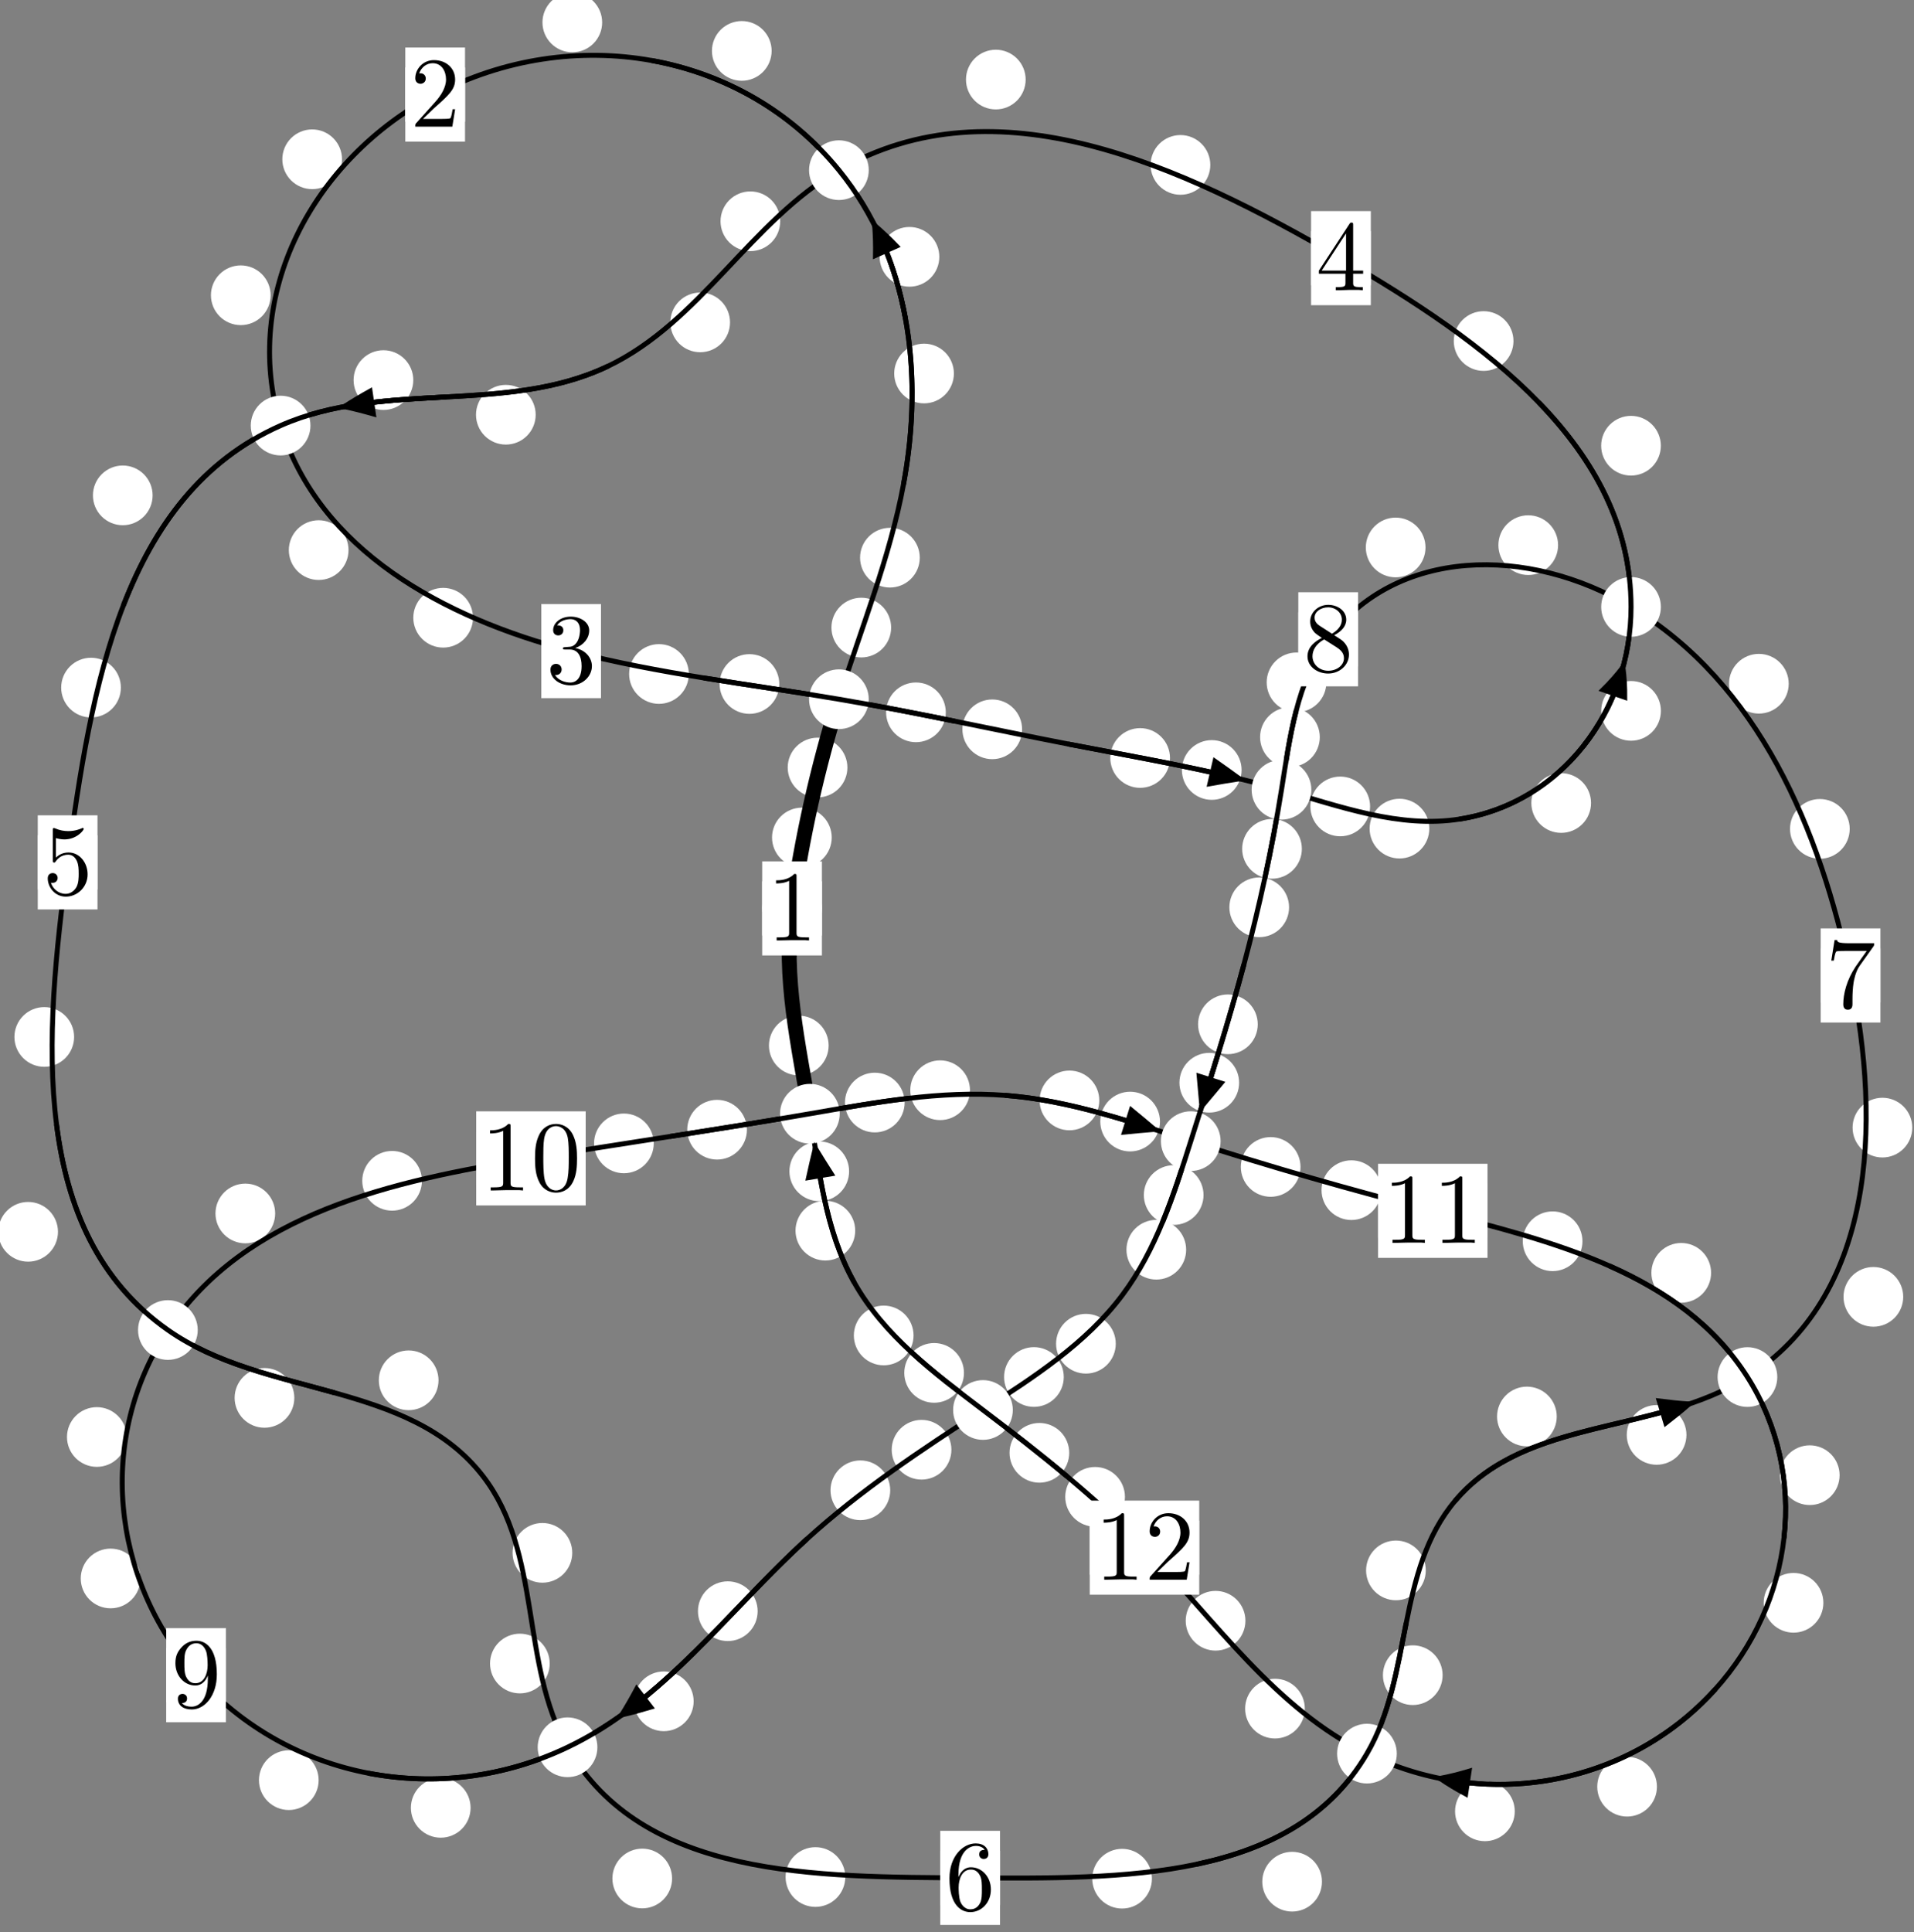 <?xml version="1.0"?>
<!-- Created by MetaPost 1.999 on 2021.07.06:0011 -->
<svg version="1.1" xmlns="http://www.w3.org/2000/svg" xmlns:xlink="http://www.w3.org/1999/xlink" width="191.651" height="193.449" viewBox="0 0 191.651 193.449">
<rect x="0" y="0" width="191.651" height="193.449" fill="#808080" stroke="none"/>
<!-- Original BoundingBox: -84.172806 -122.705429 107.478409 70.743958 -->
  <defs>
    <g transform="scale(0.01,0.01)" id="GLYPHcmr10_48">
      <path style="fill-rule: evenodd;" d="M460 -320C460 -400,455 -480,420 -554C374 -650,292 -666,250 -666C190 -666,117 -640,76 -547C44 -478,39 -400,39 -320C39 -245,43 -155,84 -79C127 2,200 22,249 22C303 22,379 1,423 -94C455 -163,460 -241,460 -320M249 -0C210 -0,151 -25,133 -121C122 -181,122 -273,122 -332C122 -396,122 -462,130 -516C149 -635,224 -644,249 -644C282 -644,348 -626,367 -527C377 -471,377 -395,377 -332C377 -257,377 -189,366 -125C351 -30,294 -0,249 -0"></path>
    </g>
    <g transform="scale(0.01,0.01)" id="GLYPHcmr10_49">
      <path style="fill-rule: evenodd;" d="M294 -640C294 -664,294 -666,271 -666C209 -602,121 -602,89 -602L89 -571C109 -571,168 -571,220 -597L220 -79C220 -43,217 -31,127 -31L95 -31L95 -0L257 -0L130 -3L217 -3L257 -3L297 -3L384 -3L419 -0L419 -31L387 -31C297 -31,294 -42,294 -79"></path>
    </g>
    <g transform="scale(0.01,0.01)" id="GLYPHcmr10_50">
      <path style="fill-rule: evenodd;" d="M127 -77L233 -180C389 -318,449 -372,449 -472C449 -586,359 -666,237 -666C124 -666,50 -574,50 -485C50 -429,100 -429,103 -429C120 -429,155 -441,155 -482C155 -508,137 -534,102 -534C94 -534,92 -534,89 -533C112 -598,166 -635,224 -635C315 -635,358 -554,358 -472C358 -392,308 -313,253 -251L61 -37C50 -26,50 -24,50 -0L421 -0L449 -174L424 -174C419 -144,412 -100,402 -85C395 -77,329 -77,307 -77"></path>
    </g>
    <g transform="scale(0.01,0.01)" id="GLYPHcmr10_51">
      <path style="fill-rule: evenodd;" d="M290 -352C372 -379,430 -449,430 -528C430 -610,342 -666,246 -666C145 -666,69 -606,69 -530C69 -497,91 -478,120 -478C151 -478,171 -500,171 -529C171 -579,124 -579,109 -579C140 -628,206 -641,242 -641C283 -641,338 -619,338 -529C338 -517,336 -459,310 -415C280 -367,246 -364,221 -363C213 -362,189 -360,182 -360C174 -359,167 -358,167 -348C167 -337,174 -337,191 -337L235 -337C317 -337,354 -269,354 -171C354 -35,285 -6,241 -6C198 -6,123 -23,88 -82C123 -77,154 -99,154 -137C154 -173,127 -193,98 -193C74 -193,42 -179,42 -135C42 -44,135 22,244 22C366 22,457 -69,457 -171C457 -253,394 -331,290 -352"></path>
    </g>
    <g transform="scale(0.01,0.01)" id="GLYPHcmr10_52">
      <path style="fill-rule: evenodd;" d="M294 -165L294 -78C294 -42,292 -31,218 -31L197 -31L197 -0L332 -0L238 -3L290 -3L332 -3L374 -3L427 -3L468 -0L468 -31L447 -31C373 -31,371 -42,371 -78L371 -165L471 -165L471 -196L371 -196L371 -651C371 -671,371 -677,355 -677C346 -677,343 -677,335 -665L28 -196L28 -165M300 -196L56 -196L300 -569"></path>
    </g>
    <g transform="scale(0.01,0.01)" id="GLYPHcmr10_53">
      <path style="fill-rule: evenodd;" d="M449 -201C449 -320,367 -420,259 -420C211 -420,168 -404,132 -369L132 -564C152 -558,185 -551,217 -551C340 -551,410 -642,410 -655C410 -661,407 -666,400 -666C399 -666,397 -666,392 -663C372 -654,323 -634,256 -634C216 -634,170 -641,123 -662C115 -665,113 -665,111 -665C101 -665,101 -657,101 -641L101 -345C101 -327,101 -319,115 -319C122 -319,124 -322,128 -328C139 -344,176 -398,257 -398C309 -398,334 -352,342 -334C358 -297,360 -258,360 -208C360 -173,360 -113,336 -71C312 -32,275 -6,229 -6C156 -6,99 -59,82 -118C85 -117,88 -116,99 -116C132 -116,149 -141,149 -165C149 -189,132 -214,99 -214C85 -214,50 -207,50 -161C50 -75,119 22,231 22C347 22,449 -74,449 -201"></path>
    </g>
    <g transform="scale(0.01,0.01)" id="GLYPHcmr10_54">
      <path style="fill-rule: evenodd;" d="M132 -328L132 -352C132 -605,256 -641,307 -641C331 -641,373 -635,395 -601C380 -601,340 -601,340 -556C340 -525,364 -510,386 -510C402 -510,432 -519,432 -558C432 -618,388 -666,305 -666C177 -666,42 -537,42 -316C42 -49,158 22,251 22C362 22,457 -72,457 -204C457 -331,368 -427,257 -427C189 -427,152 -376,132 -328M251 -6C188 -6,158 -66,152 -81C134 -128,134 -208,134 -226C134 -304,166 -404,256 -404C272 -404,318 -404,349 -342C367 -305,367 -254,367 -205C367 -157,367 -107,350 -71C320 -11,274 -6,251 -6"></path>
    </g>
    <g transform="scale(0.01,0.01)" id="GLYPHcmr10_55">
      <path style="fill-rule: evenodd;" d="M476 -609C485 -621,485 -623,485 -644L242 -644C120 -644,118 -657,114 -676L89 -676L56 -470L81 -470C84 -486,93 -549,106 -561C113 -567,191 -567,204 -567L411 -567C400 -551,321 -442,299 -409C209 -274,176 -135,176 -33C176 -23,176 22,222 22C268 22,268 -23,268 -33L268 -84C268 -139,271 -194,279 -248C283 -271,297 -357,341 -419"></path>
    </g>
    <g transform="scale(0.01,0.01)" id="GLYPHcmr10_56">
      <path style="fill-rule: evenodd;" d="M163 -457C117 -487,113 -521,113 -538C113 -599,178 -641,249 -641C322 -641,386 -589,386 -517C386 -460,347 -412,287 -377M309 -362C381 -399,430 -451,430 -517C430 -609,341 -666,250 -666C150 -666,69 -592,69 -499C69 -481,71 -436,113 -389C124 -377,161 -352,186 -335C128 -306,42 -250,42 -151C42 -45,144 22,249 22C362 22,457 -61,457 -168C457 -204,446 -249,408 -291C389 -312,373 -322,309 -362M209 -320L332 -242C360 -223,407 -193,407 -132C407 -58,332 -6,250 -6C164 -6,92 -68,92 -151C92 -209,124 -273,209 -320"></path>
    </g>
    <g transform="scale(0.01,0.01)" id="GLYPHcmr10_57">
      <path style="fill-rule: evenodd;" d="M367 -318L367 -286C367 -52,263 -6,205 -6C188 -6,134 -8,107 -42C151 -42,159 -71,159 -88C159 -119,135 -134,113 -134C97 -134,67 -125,67 -86C67 -19,121 22,206 22C335 22,457 -114,457 -329C457 -598,342 -666,253 -666C198 -666,149 -648,106 -603C65 -558,42 -516,42 -441C42 -316,130 -218,242 -218C303 -218,344 -260,367 -318M243 -241C227 -241,181 -241,150 -304C132 -341,132 -391,132 -440C132 -494,132 -541,153 -578C180 -628,218 -641,253 -641C299 -641,332 -607,349 -562C361 -530,365 -467,365 -421C365 -338,331 -241,243 -241"></path>
    </g>
  </defs>
  <path d="M83.282 83.843C83.282 83.051,82.968 82.29,82.407 81.73C81.847 81.169,81.086 80.855,80.294 80.855C79.501 80.855,78.741 81.169,78.18 81.73C77.62 82.29,77.305 83.051,77.305 83.843C77.305 84.636,77.62 85.396,78.18 85.957C78.741 86.517,79.501 86.832,80.294 86.832C81.086 86.832,81.847 86.517,82.407 85.957C82.968 85.396,83.282 84.636,83.282 83.843Z" style="fill: rgb(100%,100%,100%);stroke: none;"></path>
  <path d="M82.298 90.941C82.298 90.148,81.983 89.388,81.422 88.827C80.862 88.267,80.102 87.952,79.309 87.952C78.516 87.952,77.756 88.267,77.196 88.827C76.635 89.388,76.32 90.148,76.32 90.941C76.32 91.733,76.635 92.494,77.196 93.054C77.756 93.615,78.516 93.929,79.309 93.929C80.102 93.929,80.862 93.615,81.422 93.054C81.983 92.494,82.298 91.733,82.298 90.941Z" style="fill: rgb(100%,100%,100%);stroke: none;"></path>
  <path d="M89.23 62.828C89.23 62.035,88.915 61.275,88.355 60.715C87.794 60.154,87.034 59.839,86.241 59.839C85.449 59.839,84.688 60.154,84.128 60.715C83.568 61.275,83.253 62.035,83.253 62.828C83.253 63.621,83.568 64.381,84.128 64.941C84.688 65.502,85.449 65.817,86.241 65.817C87.034 65.817,87.794 65.502,88.355 64.941C88.915 64.381,89.23 63.621,89.23 62.828Z" style="fill: rgb(100%,100%,100%);stroke: none;"></path>
  <path d="M84.851 76.839C84.851 76.047,84.536 75.286,83.976 74.726C83.416 74.165,82.655 73.85,81.863 73.85C81.07 73.85,80.31 74.165,79.749 74.726C79.189 75.286,78.874 76.047,78.874 76.839C78.874 77.632,79.189 78.392,79.749 78.953C80.31 79.513,81.07 79.828,81.863 79.828C82.655 79.828,83.416 79.513,83.976 78.953C84.536 78.392,84.851 77.632,84.851 76.839Z" style="fill: rgb(100%,100%,100%);stroke: none;"></path>
  <path d="M95.515 37.393C95.515 36.6,95.2 35.84,94.64 35.279C94.079 34.719,93.319 34.404,92.527 34.404C91.734 34.404,90.974 34.719,90.413 35.279C89.853 35.84,89.538 36.6,89.538 37.393C89.538 38.185,89.853 38.945,90.413 39.506C90.974 40.066,91.734 40.381,92.527 40.381C93.319 40.381,94.079 40.066,94.64 39.506C95.2 38.945,95.515 38.185,95.515 37.393Z" style="fill: rgb(100%,100%,100%);stroke: none;"></path>
  <path d="M92.098 55.829C92.098 55.036,91.783 54.276,91.222 53.716C90.662 53.155,89.902 52.84,89.109 52.84C88.316 52.84,87.556 53.155,86.995 53.716C86.435 54.276,86.12 55.036,86.12 55.829C86.12 56.622,86.435 57.382,86.995 57.942C87.556 58.503,88.316 58.818,89.109 58.818C89.902 58.818,90.662 58.503,91.222 57.942C91.783 57.382,92.098 56.622,92.098 55.829Z" style="fill: rgb(100%,100%,100%);stroke: none;"></path>
  <path d="M77.265 5.095C77.265 4.303,76.95 3.542,76.389 2.982C75.829 2.421,75.068 2.107,74.276 2.107C73.483 2.107,72.723 2.421,72.162 2.982C71.602 3.542,71.287 4.303,71.287 5.095C71.287 5.888,71.602 6.648,72.162 7.209C72.723 7.769,73.483 8.084,74.276 8.084C75.068 8.084,75.829 7.769,76.389 7.209C76.95 6.648,77.265 5.888,77.265 5.095Z" style="fill: rgb(100%,100%,100%);stroke: none;"></path>
  <path d="M94.056 25.712C94.056 24.92,93.741 24.159,93.18 23.599C92.62 23.038,91.86 22.723,91.067 22.723C90.274 22.723,89.514 23.038,88.954 23.599C88.393 24.159,88.078 24.92,88.078 25.712C88.078 26.505,88.393 27.265,88.954 27.826C89.514 28.386,90.274 28.701,91.067 28.701C91.86 28.701,92.62 28.386,93.18 27.826C93.741 27.265,94.056 26.505,94.056 25.712Z" style="fill: rgb(100%,100%,100%);stroke: none;"></path>
  <path d="M34.247 15.945C34.247 15.152,33.932 14.392,33.372 13.832C32.811 13.271,32.051 12.956,31.258 12.956C30.466 12.956,29.705 13.271,29.145 13.832C28.584 14.392,28.27 15.152,28.27 15.945C28.27 16.738,28.584 17.498,29.145 18.058C29.705 18.619,30.466 18.934,31.258 18.934C32.051 18.934,32.811 18.619,33.372 18.058C33.932 17.498,34.247 16.738,34.247 15.945Z" style="fill: rgb(100%,100%,100%);stroke: none;"></path>
  <path d="M60.295 2.245C60.295 1.452,59.98 0.692,59.419 0.131C58.859 -0.429,58.099 -0.744,57.306 -0.744C56.513 -0.744,55.753 -0.429,55.193 0.131C54.632 0.692,54.317 1.452,54.317 2.245C54.317 3.037,54.632 3.798,55.193 4.358C55.753 4.919,56.513 5.234,57.306 5.234C58.099 5.234,58.859 4.919,59.419 4.358C59.98 3.798,60.295 3.037,60.295 2.245Z" style="fill: rgb(100%,100%,100%);stroke: none;"></path>
  <path d="M34.898 55.073C34.898 54.28,34.583 53.52,34.023 52.959C33.462 52.399,32.702 52.084,31.909 52.084C31.117 52.084,30.356 52.399,29.796 52.959C29.236 53.52,28.921 54.28,28.921 55.073C28.921 55.865,29.236 56.626,29.796 57.186C30.356 57.747,31.117 58.062,31.909 58.062C32.702 58.062,33.462 57.747,34.023 57.186C34.583 56.626,34.898 55.865,34.898 55.073Z" style="fill: rgb(100%,100%,100%);stroke: none;"></path>
  <path d="M27.098 29.559C27.098 28.766,26.783 28.006,26.223 27.446C25.662 26.885,24.902 26.57,24.109 26.57C23.317 26.57,22.557 26.885,21.996 27.446C21.436 28.006,21.121 28.766,21.121 29.559C21.121 30.352,21.436 31.112,21.996 31.672C22.557 32.233,23.317 32.548,24.109 32.548C24.902 32.548,25.662 32.233,26.223 31.672C26.783 31.112,27.098 30.352,27.098 29.559Z" style="fill: rgb(100%,100%,100%);stroke: none;"></path>
  <path d="M68.972 67.474C68.972 66.681,68.657 65.921,68.097 65.361C67.536 64.8,66.776 64.485,65.983 64.485C65.191 64.485,64.431 64.8,63.87 65.361C63.31 65.921,62.995 66.681,62.995 67.474C62.995 68.267,63.31 69.027,63.87 69.587C64.431 70.148,65.191 70.463,65.983 70.463C66.776 70.463,67.536 70.148,68.097 69.587C68.657 69.027,68.972 68.267,68.972 67.474Z" style="fill: rgb(100%,100%,100%);stroke: none;"></path>
  <path d="M47.363 61.842C47.363 61.05,47.048 60.289,46.487 59.729C45.927 59.169,45.167 58.854,44.374 58.854C43.581 58.854,42.821 59.169,42.261 59.729C41.7 60.289,41.385 61.05,41.385 61.842C41.385 62.635,41.7 63.395,42.261 63.956C42.821 64.516,43.581 64.831,44.374 64.831C45.167 64.831,45.927 64.516,46.487 63.956C47.048 63.395,47.363 62.635,47.363 61.842Z" style="fill: rgb(100%,100%,100%);stroke: none;"></path>
  <path d="M94.703 71.312C94.703 70.52,94.388 69.76,93.828 69.199C93.267 68.639,92.507 68.324,91.714 68.324C90.922 68.324,90.162 68.639,89.601 69.199C89.041 69.76,88.726 70.52,88.726 71.312C88.726 72.105,89.041 72.865,89.601 73.426C90.162 73.986,90.922 74.301,91.714 74.301C92.507 74.301,93.267 73.986,93.828 73.426C94.388 72.865,94.703 72.105,94.703 71.312Z" style="fill: rgb(100%,100%,100%);stroke: none;"></path>
  <path d="M78.032 68.476C78.032 67.684,77.717 66.923,77.156 66.363C76.596 65.802,75.836 65.488,75.043 65.488C74.25 65.488,73.49 65.802,72.93 66.363C72.369 66.923,72.054 67.684,72.054 68.476C72.054 69.269,72.369 70.029,72.93 70.59C73.49 71.15,74.25 71.465,75.043 71.465C75.836 71.465,76.596 71.15,77.156 70.59C77.717 70.029,78.032 69.269,78.032 68.476Z" style="fill: rgb(100%,100%,100%);stroke: none;"></path>
  <path d="M117.152 75.882C117.152 75.09,116.837 74.329,116.276 73.769C115.716 73.209,114.956 72.894,114.163 72.894C113.37 72.894,112.61 73.209,112.05 73.769C111.489 74.329,111.174 75.09,111.174 75.882C111.174 76.675,111.489 77.435,112.05 77.996C112.61 78.556,113.37 78.871,114.163 78.871C114.956 78.871,115.716 78.556,116.276 77.996C116.837 77.435,117.152 76.675,117.152 75.882Z" style="fill: rgb(100%,100%,100%);stroke: none;"></path>
  <path d="M102.345 73.013C102.345 72.22,102.03 71.46,101.469 70.899C100.909 70.339,100.149 70.024,99.356 70.024C98.563 70.024,97.803 70.339,97.243 70.899C96.682 71.46,96.367 72.22,96.367 73.013C96.367 73.805,96.682 74.565,97.243 75.126C97.803 75.686,98.563 76.001,99.356 76.001C100.149 76.001,100.909 75.686,101.469 75.126C102.03 74.565,102.345 73.805,102.345 73.013Z" style="fill: rgb(100%,100%,100%);stroke: none;"></path>
  <path d="M137.188 80.732C137.188 79.94,136.873 79.179,136.312 78.619C135.752 78.058,134.992 77.743,134.199 77.743C133.406 77.743,132.646 78.058,132.086 78.619C131.525 79.179,131.21 79.94,131.21 80.732C131.21 81.525,131.525 82.285,132.086 82.846C132.646 83.406,133.406 83.721,134.199 83.721C134.992 83.721,135.752 83.406,136.312 82.846C136.873 82.285,137.188 81.525,137.188 80.732Z" style="fill: rgb(100%,100%,100%);stroke: none;"></path>
  <path d="M124.322 77.084C124.322 76.291,124.007 75.531,123.447 74.97C122.886 74.41,122.126 74.095,121.333 74.095C120.541 74.095,119.781 74.41,119.22 74.97C118.66 75.531,118.345 76.291,118.345 77.084C118.345 77.876,118.66 78.637,119.22 79.197C119.781 79.757,120.541 80.072,121.333 80.072C122.126 80.072,122.886 79.757,123.447 79.197C124.007 78.637,124.322 77.876,124.322 77.084Z" style="fill: rgb(100%,100%,100%);stroke: none;"></path>
  <path d="M159.313 80.39C159.313 79.598,158.998 78.837,158.437 78.277C157.877 77.717,157.117 77.402,156.324 77.402C155.531 77.402,154.771 77.717,154.211 78.277C153.65 78.837,153.335 79.598,153.335 80.39C153.335 81.183,153.65 81.943,154.211 82.504C154.771 83.064,155.531 83.379,156.324 83.379C157.117 83.379,157.877 83.064,158.437 82.504C158.998 81.943,159.313 81.183,159.313 80.39Z" style="fill: rgb(100%,100%,100%);stroke: none;"></path>
  <path d="M143.119 82.954C143.119 82.161,142.804 81.401,142.243 80.841C141.683 80.28,140.923 79.965,140.13 79.965C139.337 79.965,138.577 80.28,138.017 80.841C137.456 81.401,137.141 82.161,137.141 82.954C137.141 83.747,137.456 84.507,138.017 85.067C138.577 85.628,139.337 85.943,140.13 85.943C140.923 85.943,141.683 85.628,142.243 85.067C142.804 84.507,143.119 83.747,143.119 82.954Z" style="fill: rgb(100%,100%,100%);stroke: none;"></path>
  <path d="M166.303 44.622C166.303 43.829,165.988 43.069,165.428 42.508C164.867 41.948,164.107 41.633,163.315 41.633C162.522 41.633,161.762 41.948,161.201 42.508C160.641 43.069,160.326 43.829,160.326 44.622C160.326 45.414,160.641 46.174,161.201 46.735C161.762 47.295,162.522 47.61,163.315 47.61C164.107 47.61,164.867 47.295,165.428 46.735C165.988 46.174,166.303 45.414,166.303 44.622Z" style="fill: rgb(100%,100%,100%);stroke: none;"></path>
  <path d="M166.308 71.166C166.308 70.374,165.993 69.613,165.433 69.053C164.872 68.492,164.112 68.177,163.319 68.177C162.527 68.177,161.767 68.492,161.206 69.053C160.646 69.613,160.331 70.374,160.331 71.166C160.331 71.959,160.646 72.719,161.206 73.28C161.767 73.84,162.527 74.155,163.319 74.155C164.112 74.155,164.872 73.84,165.433 73.28C165.993 72.719,166.308 71.959,166.308 71.166Z" style="fill: rgb(100%,100%,100%);stroke: none;"></path>
  <path d="M121.189 16.509C121.189 15.716,120.875 14.956,120.314 14.396C119.754 13.835,118.993 13.52,118.201 13.52C117.408 13.52,116.648 13.835,116.087 14.396C115.527 14.956,115.212 15.716,115.212 16.509C115.212 17.302,115.527 18.062,116.087 18.622C116.648 19.183,117.408 19.498,118.201 19.498C118.993 19.498,119.754 19.183,120.314 18.622C120.875 18.062,121.189 17.302,121.189 16.509Z" style="fill: rgb(100%,100%,100%);stroke: none;"></path>
  <path d="M151.546 34.142C151.546 33.349,151.231 32.589,150.67 32.029C150.11 31.468,149.35 31.153,148.557 31.153C147.764 31.153,147.004 31.468,146.444 32.029C145.883 32.589,145.568 33.349,145.568 34.142C145.568 34.935,145.883 35.695,146.444 36.255C147.004 36.816,147.764 37.131,148.557 37.131C149.35 37.131,150.11 36.816,150.67 36.255C151.231 35.695,151.546 34.935,151.546 34.142Z" style="fill: rgb(100%,100%,100%);stroke: none;"></path>
  <path d="M78.124 22.152C78.124 21.359,77.809 20.599,77.249 20.038C76.689 19.478,75.928 19.163,75.136 19.163C74.343 19.163,73.583 19.478,73.022 20.038C72.462 20.599,72.147 21.359,72.147 22.152C72.147 22.944,72.462 23.704,73.022 24.265C73.583 24.825,74.343 25.14,75.136 25.14C75.928 25.14,76.689 24.825,77.249 24.265C77.809 23.704,78.124 22.944,78.124 22.152Z" style="fill: rgb(100%,100%,100%);stroke: none;"></path>
  <path d="M102.701 7.965C102.701 7.173,102.386 6.413,101.826 5.852C101.265 5.292,100.505 4.977,99.712 4.977C98.92 4.977,98.16 5.292,97.599 5.852C97.039 6.413,96.724 7.173,96.724 7.965C96.724 8.758,97.039 9.518,97.599 10.079C98.16 10.639,98.92 10.954,99.712 10.954C100.505 10.954,101.265 10.639,101.826 10.079C102.386 9.518,102.701 8.758,102.701 7.965Z" style="fill: rgb(100%,100%,100%);stroke: none;"></path>
  <path d="M53.639 41.519C53.639 40.727,53.324 39.967,52.764 39.406C52.203 38.846,51.443 38.531,50.651 38.531C49.858 38.531,49.098 38.846,48.537 39.406C47.977 39.967,47.662 40.727,47.662 41.519C47.662 42.312,47.977 43.072,48.537 43.633C49.098 44.193,49.858 44.508,50.651 44.508C51.443 44.508,52.203 44.193,52.764 43.633C53.324 43.072,53.639 42.312,53.639 41.519Z" style="fill: rgb(100%,100%,100%);stroke: none;"></path>
  <path d="M73.099 32.275C73.099 31.482,72.784 30.722,72.224 30.161C71.663 29.601,70.903 29.286,70.111 29.286C69.318 29.286,68.558 29.601,67.997 30.161C67.437 30.722,67.122 31.482,67.122 32.275C67.122 33.067,67.437 33.827,67.997 34.388C68.558 34.948,69.318 35.263,70.111 35.263C70.903 35.263,71.663 34.948,72.224 34.388C72.784 33.827,73.099 33.067,73.099 32.275Z" style="fill: rgb(100%,100%,100%);stroke: none;"></path>
  <path d="M15.282 49.592C15.282 48.799,14.967 48.039,14.407 47.479C13.846 46.918,13.086 46.603,12.293 46.603C11.501 46.603,10.741 46.918,10.18 47.479C9.62 48.039,9.305 48.799,9.305 49.592C9.305 50.385,9.62 51.145,10.18 51.705C10.741 52.266,11.501 52.581,12.293 52.581C13.086 52.581,13.846 52.266,14.407 51.705C14.967 51.145,15.282 50.385,15.282 49.592Z" style="fill: rgb(100%,100%,100%);stroke: none;"></path>
  <path d="M41.383 38.052C41.383 37.259,41.068 36.499,40.507 35.939C39.947 35.378,39.187 35.063,38.394 35.063C37.601 35.063,36.841 35.378,36.281 35.939C35.72 36.499,35.405 37.259,35.405 38.052C35.405 38.845,35.72 39.605,36.281 40.165C36.841 40.726,37.601 41.041,38.394 41.041C39.187 41.041,39.947 40.726,40.507 40.165C41.068 39.605,41.383 38.845,41.383 38.052Z" style="fill: rgb(100%,100%,100%);stroke: none;"></path>
  <path d="M7.421 103.81C7.421 103.017,7.106 102.257,6.546 101.697C5.985 101.136,5.225 100.821,4.433 100.821C3.64 100.821,2.88 101.136,2.319 101.697C1.759 102.257,1.444 103.017,1.444 103.81C1.444 104.603,1.759 105.363,2.319 105.923C2.88 106.484,3.64 106.799,4.433 106.799C5.225 106.799,5.985 106.484,6.546 105.923C7.106 105.363,7.421 104.603,7.421 103.81Z" style="fill: rgb(100%,100%,100%);stroke: none;"></path>
  <path d="M12.103 68.836C12.103 68.043,11.788 67.283,11.228 66.723C10.667 66.162,9.907 65.847,9.114 65.847C8.322 65.847,7.561 66.162,7.001 66.723C6.44 67.283,6.126 68.043,6.126 68.836C6.126 69.629,6.44 70.389,7.001 70.949C7.561 71.51,8.322 71.825,9.114 71.825C9.907 71.825,10.667 71.51,11.228 70.949C11.788 70.389,12.103 69.629,12.103 68.836Z" style="fill: rgb(100%,100%,100%);stroke: none;"></path>
  <path d="M29.471 139.943C29.471 139.151,29.156 138.39,28.595 137.83C28.035 137.269,27.275 136.955,26.482 136.955C25.689 136.955,24.929 137.269,24.369 137.83C23.808 138.39,23.493 139.151,23.493 139.943C23.493 140.736,23.808 141.496,24.369 142.057C24.929 142.617,25.689 142.932,26.482 142.932C27.275 142.932,28.035 142.617,28.595 142.057C29.156 141.496,29.471 140.736,29.471 139.943Z" style="fill: rgb(100%,100%,100%);stroke: none;"></path>
  <path d="M5.805 123.317C5.805 122.524,5.49 121.764,4.929 121.204C4.369 120.643,3.609 120.328,2.816 120.328C2.023 120.328,1.263 120.643,0.703 121.204C0.142 121.764,-0.173 122.524,-0.173 123.317C-0.173 124.11,0.142 124.87,0.703 125.43C1.263 125.991,2.023 126.306,2.816 126.306C3.609 126.306,4.369 125.991,4.929 125.43C5.49 124.87,5.805 124.11,5.805 123.317Z" style="fill: rgb(100%,100%,100%);stroke: none;"></path>
  <path d="M57.301 155.457C57.301 154.664,56.986 153.904,56.426 153.343C55.865 152.783,55.105 152.468,54.312 152.468C53.52 152.468,52.759 152.783,52.199 153.343C51.638 153.904,51.324 154.664,51.324 155.457C51.324 156.249,51.638 157.01,52.199 157.57C52.759 158.13,53.52 158.445,54.312 158.445C55.105 158.445,55.865 158.13,56.426 157.57C56.986 157.01,57.301 156.249,57.301 155.457Z" style="fill: rgb(100%,100%,100%);stroke: none;"></path>
  <path d="M43.909 138.183C43.909 137.39,43.594 136.63,43.034 136.07C42.473 135.509,41.713 135.194,40.921 135.194C40.128 135.194,39.368 135.509,38.807 136.07C38.247 136.63,37.932 137.39,37.932 138.183C37.932 138.976,38.247 139.736,38.807 140.296C39.368 140.857,40.128 141.172,40.921 141.172C41.713 141.172,42.473 140.857,43.034 140.296C43.594 139.736,43.909 138.976,43.909 138.183Z" style="fill: rgb(100%,100%,100%);stroke: none;"></path>
  <path d="M67.297 188.058C67.297 187.265,66.982 186.505,66.422 185.945C65.861 185.384,65.101 185.069,64.309 185.069C63.516 185.069,62.756 185.384,62.195 185.945C61.635 186.505,61.32 187.265,61.32 188.058C61.32 188.851,61.635 189.611,62.195 190.171C62.756 190.732,63.516 191.047,64.309 191.047C65.101 191.047,65.861 190.732,66.422 190.171C66.982 189.611,67.297 188.851,67.297 188.058Z" style="fill: rgb(100%,100%,100%);stroke: none;"></path>
  <path d="M55.044 166.538C55.044 165.745,54.729 164.985,54.169 164.424C53.609 163.864,52.848 163.549,52.056 163.549C51.263 163.549,50.503 163.864,49.942 164.424C49.382 164.985,49.067 165.745,49.067 166.538C49.067 167.33,49.382 168.09,49.942 168.651C50.503 169.211,51.263 169.526,52.056 169.526C52.848 169.526,53.609 169.211,54.169 168.651C54.729 168.09,55.044 167.33,55.044 166.538Z" style="fill: rgb(100%,100%,100%);stroke: none;"></path>
  <path d="M115.345 188.077C115.345 187.285,115.03 186.525,114.47 185.964C113.909 185.404,113.149 185.089,112.356 185.089C111.564 185.089,110.804 185.404,110.243 185.964C109.683 186.525,109.368 187.285,109.368 188.077C109.368 188.87,109.683 189.63,110.243 190.191C110.804 190.751,111.564 191.066,112.356 191.066C113.149 191.066,113.909 190.751,114.47 190.191C115.03 189.63,115.345 188.87,115.345 188.077Z" style="fill: rgb(100%,100%,100%);stroke: none;"></path>
  <path d="M84.639 187.911C84.639 187.119,84.324 186.359,83.763 185.798C83.203 185.238,82.443 184.923,81.65 184.923C80.857 184.923,80.097 185.238,79.537 185.798C78.976 186.359,78.661 187.119,78.661 187.911C78.661 188.704,78.976 189.464,79.537 190.025C80.097 190.585,80.857 190.9,81.65 190.9C82.443 190.9,83.203 190.585,83.763 190.025C84.324 189.464,84.639 188.704,84.639 187.911Z" style="fill: rgb(100%,100%,100%);stroke: none;"></path>
  <path d="M144.451 167.704C144.451 166.911,144.136 166.151,143.576 165.59C143.015 165.03,142.255 164.715,141.463 164.715C140.67 164.715,139.91 165.03,139.349 165.59C138.789 166.151,138.474 166.911,138.474 167.704C138.474 168.496,138.789 169.256,139.349 169.817C139.91 170.377,140.67 170.692,141.463 170.692C142.255 170.692,143.015 170.377,143.576 169.817C144.136 169.256,144.451 168.496,144.451 167.704Z" style="fill: rgb(100%,100%,100%);stroke: none;"></path>
  <path d="M132.371 188.378C132.371 187.585,132.056 186.825,131.495 186.264C130.935 185.704,130.175 185.389,129.382 185.389C128.589 185.389,127.829 185.704,127.269 186.264C126.708 186.825,126.393 187.585,126.393 188.378C126.393 189.17,126.708 189.931,127.269 190.491C127.829 191.052,128.589 191.367,129.382 191.367C130.175 191.367,130.935 191.052,131.495 190.491C132.056 189.931,132.371 189.17,132.371 188.378Z" style="fill: rgb(100%,100%,100%);stroke: none;"></path>
  <path d="M155.879 141.807C155.879 141.014,155.564 140.254,155.004 139.693C154.443 139.133,153.683 138.818,152.89 138.818C152.098 138.818,151.338 139.133,150.777 139.693C150.217 140.254,149.902 141.014,149.902 141.807C149.902 142.599,150.217 143.359,150.777 143.92C151.338 144.48,152.098 144.795,152.89 144.795C153.683 144.795,154.443 144.48,155.004 143.92C155.564 143.359,155.879 142.599,155.879 141.807Z" style="fill: rgb(100%,100%,100%);stroke: none;"></path>
  <path d="M142.764 157.213C142.764 156.421,142.449 155.66,141.889 155.1C141.328 154.539,140.568 154.225,139.776 154.225C138.983 154.225,138.223 154.539,137.662 155.1C137.102 155.66,136.787 156.421,136.787 157.213C136.787 158.006,137.102 158.766,137.662 159.327C138.223 159.887,138.983 160.202,139.776 160.202C140.568 160.202,141.328 159.887,141.889 159.327C142.449 158.766,142.764 158.006,142.764 157.213Z" style="fill: rgb(100%,100%,100%);stroke: none;"></path>
  <path d="M190.572 129.829C190.572 129.037,190.257 128.277,189.696 127.716C189.136 127.156,188.376 126.841,187.583 126.841C186.79 126.841,186.03 127.156,185.47 127.716C184.909 128.277,184.594 129.037,184.594 129.829C184.594 130.622,184.909 131.382,185.47 131.943C186.03 132.503,186.79 132.818,187.583 132.818C188.376 132.818,189.136 132.503,189.696 131.943C190.257 131.382,190.572 130.622,190.572 129.829Z" style="fill: rgb(100%,100%,100%);stroke: none;"></path>
  <path d="M168.866 143.65C168.866 142.857,168.551 142.097,167.991 141.536C167.43 140.976,166.67 140.661,165.878 140.661C165.085 140.661,164.325 140.976,163.764 141.536C163.204 142.097,162.889 142.857,162.889 143.65C162.889 144.442,163.204 145.202,163.764 145.763C164.325 146.323,165.085 146.638,165.878 146.638C166.67 146.638,167.43 146.323,167.991 145.763C168.551 145.202,168.866 144.442,168.866 143.65Z" style="fill: rgb(100%,100%,100%);stroke: none;"></path>
  <path d="M185.214 82.98C185.214 82.187,184.899 81.427,184.338 80.866C183.778 80.306,183.018 79.991,182.225 79.991C181.432 79.991,180.672 80.306,180.112 80.866C179.551 81.427,179.236 82.187,179.236 82.98C179.236 83.772,179.551 84.533,180.112 85.093C180.672 85.654,181.432 85.969,182.225 85.969C183.018 85.969,183.778 85.654,184.338 85.093C184.899 84.533,185.214 83.772,185.214 82.98Z" style="fill: rgb(100%,100%,100%);stroke: none;"></path>
  <path d="M191.478 112.887C191.478 112.094,191.163 111.334,190.603 110.774C190.043 110.213,189.282 109.898,188.49 109.898C187.697 109.898,186.937 110.213,186.376 110.774C185.816 111.334,185.501 112.094,185.501 112.887C185.501 113.68,185.816 114.44,186.376 115C186.937 115.561,187.697 115.876,188.49 115.876C189.282 115.876,190.043 115.561,190.603 115C191.163 114.44,191.478 113.68,191.478 112.887Z" style="fill: rgb(100%,100%,100%);stroke: none;"></path>
  <path d="M156.012 54.574C156.012 53.782,155.697 53.021,155.137 52.461C154.577 51.9,153.816 51.586,153.024 51.586C152.231 51.586,151.471 51.9,150.91 52.461C150.35 53.021,150.035 53.782,150.035 54.574C150.035 55.367,150.35 56.127,150.91 56.688C151.471 57.248,152.231 57.563,153.024 57.563C153.816 57.563,154.577 57.248,155.137 56.688C155.697 56.127,156.012 55.367,156.012 54.574Z" style="fill: rgb(100%,100%,100%);stroke: none;"></path>
  <path d="M179.106 68.449C179.106 67.656,178.791 66.896,178.23 66.336C177.67 65.775,176.91 65.46,176.117 65.46C175.324 65.46,174.564 65.775,174.004 66.336C173.443 66.896,173.128 67.656,173.128 68.449C173.128 69.242,173.443 70.002,174.004 70.562C174.564 71.123,175.324 71.438,176.117 71.438C176.91 71.438,177.67 71.123,178.23 70.562C178.791 70.002,179.106 69.242,179.106 68.449Z" style="fill: rgb(100%,100%,100%);stroke: none;"></path>
  <path d="M132.811 68.313C132.811 67.52,132.496 66.76,131.936 66.2C131.375 65.639,130.615 65.324,129.822 65.324C129.03 65.324,128.269 65.639,127.709 66.2C127.148 66.76,126.834 67.52,126.834 68.313C126.834 69.106,127.148 69.866,127.709 70.426C128.269 70.987,129.03 71.302,129.822 71.302C130.615 71.302,131.375 70.987,131.936 70.426C132.496 69.866,132.811 69.106,132.811 68.313Z" style="fill: rgb(100%,100%,100%);stroke: none;"></path>
  <path d="M142.738 54.807C142.738 54.014,142.423 53.254,141.862 52.694C141.302 52.133,140.542 51.818,139.749 51.818C138.956 51.818,138.196 52.133,137.636 52.694C137.075 53.254,136.76 54.014,136.76 54.807C136.76 55.6,137.075 56.36,137.636 56.92C138.196 57.481,138.956 57.796,139.749 57.796C140.542 57.796,141.302 57.481,141.862 56.92C142.423 56.36,142.738 55.6,142.738 54.807Z" style="fill: rgb(100%,100%,100%);stroke: none;"></path>
  <path d="M130.357 84.977C130.357 84.185,130.042 83.425,129.482 82.864C128.921 82.304,128.161 81.989,127.368 81.989C126.576 81.989,125.816 82.304,125.255 82.864C124.695 83.425,124.38 84.185,124.38 84.977C124.38 85.77,124.695 86.53,125.255 87.091C125.816 87.651,126.576 87.966,127.368 87.966C128.161 87.966,128.921 87.651,129.482 87.091C130.042 86.53,130.357 85.77,130.357 84.977Z" style="fill: rgb(100%,100%,100%);stroke: none;"></path>
  <path d="M132.152 73.795C132.152 73.003,131.837 72.242,131.276 71.682C130.716 71.121,129.956 70.807,129.163 70.807C128.37 70.807,127.61 71.121,127.05 71.682C126.489 72.242,126.174 73.003,126.174 73.795C126.174 74.588,126.489 75.348,127.05 75.909C127.61 76.469,128.37 76.784,129.163 76.784C129.956 76.784,130.716 76.469,131.276 75.909C131.837 75.348,132.152 74.588,132.152 73.795Z" style="fill: rgb(100%,100%,100%);stroke: none;"></path>
  <path d="M125.941 102.544C125.941 101.752,125.626 100.992,125.066 100.431C124.505 99.871,123.745 99.556,122.952 99.556C122.16 99.556,121.399 99.871,120.839 100.431C120.279 100.992,119.964 101.752,119.964 102.544C119.964 103.337,120.279 104.097,120.839 104.658C121.399 105.218,122.16 105.533,122.952 105.533C123.745 105.533,124.505 105.218,125.066 104.658C125.626 104.097,125.941 103.337,125.941 102.544Z" style="fill: rgb(100%,100%,100%);stroke: none;"></path>
  <path d="M129.076 90.832C129.076 90.039,128.761 89.279,128.201 88.718C127.64 88.158,126.88 87.843,126.088 87.843C125.295 87.843,124.535 88.158,123.974 88.718C123.414 89.279,123.099 90.039,123.099 90.832C123.099 91.624,123.414 92.385,123.974 92.945C124.535 93.505,125.295 93.82,126.088 93.82C126.88 93.82,127.64 93.505,128.201 92.945C128.761 92.385,129.076 91.624,129.076 90.832Z" style="fill: rgb(100%,100%,100%);stroke: none;"></path>
  <path d="M120.511 119.637C120.511 118.844,120.196 118.084,119.636 117.523C119.075 116.963,118.315 116.648,117.522 116.648C116.73 116.648,115.97 116.963,115.409 117.523C114.849 118.084,114.534 118.844,114.534 119.637C114.534 120.429,114.849 121.189,115.409 121.75C115.97 122.31,116.73 122.625,117.522 122.625C118.315 122.625,119.075 122.31,119.636 121.75C120.196 121.189,120.511 120.429,120.511 119.637Z" style="fill: rgb(100%,100%,100%);stroke: none;"></path>
  <path d="M124.075 108.392C124.075 107.599,123.76 106.839,123.2 106.279C122.639 105.718,121.879 105.403,121.086 105.403C120.294 105.403,119.534 105.718,118.973 106.279C118.413 106.839,118.098 107.599,118.098 108.392C118.098 109.185,118.413 109.945,118.973 110.505C119.534 111.066,120.294 111.381,121.086 111.381C121.879 111.381,122.639 111.066,123.2 110.505C123.76 109.945,124.075 109.185,124.075 108.392Z" style="fill: rgb(100%,100%,100%);stroke: none;"></path>
  <path d="M111.723 134.522C111.723 133.729,111.408 132.969,110.848 132.408C110.287 131.848,109.527 131.533,108.734 131.533C107.942 131.533,107.181 131.848,106.621 132.408C106.06 132.969,105.746 133.729,105.746 134.522C105.746 135.314,106.06 136.075,106.621 136.635C107.181 137.196,107.942 137.511,108.734 137.511C109.527 137.511,110.287 137.196,110.848 136.635C111.408 136.075,111.723 135.314,111.723 134.522Z" style="fill: rgb(100%,100%,100%);stroke: none;"></path>
  <path d="M118.771 125.11C118.771 124.318,118.456 123.557,117.895 122.997C117.335 122.436,116.575 122.121,115.782 122.121C114.989 122.121,114.229 122.436,113.669 122.997C113.108 123.557,112.793 124.318,112.793 125.11C112.793 125.903,113.108 126.663,113.669 127.224C114.229 127.784,114.989 128.099,115.782 128.099C116.575 128.099,117.335 127.784,117.895 127.224C118.456 126.663,118.771 125.903,118.771 125.11Z" style="fill: rgb(100%,100%,100%);stroke: none;"></path>
  <path d="M95.265 145.135C95.265 144.342,94.95 143.582,94.39 143.022C93.829 142.461,93.069 142.146,92.276 142.146C91.484 142.146,90.723 142.461,90.163 143.022C89.602 143.582,89.287 144.342,89.287 145.135C89.287 145.928,89.602 146.688,90.163 147.248C90.723 147.809,91.484 148.124,92.276 148.124C93.069 148.124,93.829 147.809,94.39 147.248C94.95 146.688,95.265 145.928,95.265 145.135Z" style="fill: rgb(100%,100%,100%);stroke: none;"></path>
  <path d="M106.517 137.853C106.517 137.06,106.202 136.3,105.641 135.74C105.081 135.179,104.321 134.864,103.528 134.864C102.735 134.864,101.975 135.179,101.415 135.74C100.854 136.3,100.539 137.06,100.539 137.853C100.539 138.646,100.854 139.406,101.415 139.966C101.975 140.527,102.735 140.842,103.528 140.842C104.321 140.842,105.081 140.527,105.641 139.966C106.202 139.406,106.517 138.646,106.517 137.853Z" style="fill: rgb(100%,100%,100%);stroke: none;"></path>
  <path d="M75.865 161.298C75.865 160.505,75.55 159.745,74.989 159.184C74.429 158.624,73.669 158.309,72.876 158.309C72.083 158.309,71.323 158.624,70.763 159.184C70.202 159.745,69.887 160.505,69.887 161.298C69.887 162.09,70.202 162.851,70.763 163.411C71.323 163.972,72.083 164.287,72.876 164.287C73.669 164.287,74.429 163.972,74.989 163.411C75.55 162.851,75.865 162.09,75.865 161.298Z" style="fill: rgb(100%,100%,100%);stroke: none;"></path>
  <path d="M89.138 149.193C89.138 148.4,88.823 147.64,88.263 147.08C87.702 146.519,86.942 146.204,86.15 146.204C85.357 146.204,84.597 146.519,84.036 147.08C83.476 147.64,83.161 148.4,83.161 149.193C83.161 149.986,83.476 150.746,84.036 151.306C84.597 151.867,85.357 152.182,86.15 152.182C86.942 152.182,87.702 151.867,88.263 151.306C88.823 150.746,89.138 149.986,89.138 149.193Z" style="fill: rgb(100%,100%,100%);stroke: none;"></path>
  <path d="M47.12 180.984C47.12 180.191,46.805 179.431,46.244 178.871C45.684 178.31,44.924 177.995,44.131 177.995C43.338 177.995,42.578 178.31,42.018 178.871C41.457 179.431,41.142 180.191,41.142 180.984C41.142 181.777,41.457 182.537,42.018 183.097C42.578 183.658,43.338 183.973,44.131 183.973C44.924 183.973,45.684 183.658,46.244 183.097C46.805 182.537,47.12 181.777,47.12 180.984Z" style="fill: rgb(100%,100%,100%);stroke: none;"></path>
  <path d="M69.456 170.32C69.456 169.527,69.141 168.767,68.581 168.207C68.02 167.646,67.26 167.331,66.467 167.331C65.675 167.331,64.915 167.646,64.354 168.207C63.794 168.767,63.479 169.527,63.479 170.32C63.479 171.113,63.794 171.873,64.354 172.433C64.915 172.994,65.675 173.309,66.467 173.309C67.26 173.309,68.02 172.994,68.581 172.433C69.141 171.873,69.456 171.113,69.456 170.32Z" style="fill: rgb(100%,100%,100%);stroke: none;"></path>
  <path d="M14.062 158.022C14.062 157.229,13.747 156.469,13.187 155.908C12.626 155.348,11.866 155.033,11.073 155.033C10.281 155.033,9.521 155.348,8.96 155.908C8.4 156.469,8.085 157.229,8.085 158.022C8.085 158.814,8.4 159.575,8.96 160.135C9.521 160.695,10.281 161.01,11.073 161.01C11.866 161.01,12.626 160.695,13.187 160.135C13.747 159.575,14.062 158.814,14.062 158.022Z" style="fill: rgb(100%,100%,100%);stroke: none;"></path>
  <path d="M31.906 178.214C31.906 177.421,31.591 176.661,31.031 176.1C30.47 175.54,29.71 175.225,28.917 175.225C28.125 175.225,27.365 175.54,26.804 176.1C26.244 176.661,25.929 177.421,25.929 178.214C25.929 179.006,26.244 179.767,26.804 180.327C27.365 180.888,28.125 181.202,28.917 181.202C29.71 181.202,30.47 180.888,31.031 180.327C31.591 179.767,31.906 179.006,31.906 178.214Z" style="fill: rgb(100%,100%,100%);stroke: none;"></path>
  <path d="M27.553 121.481C27.553 120.688,27.238 119.928,26.677 119.368C26.117 118.807,25.357 118.492,24.564 118.492C23.771 118.492,23.011 118.807,22.451 119.368C21.89 119.928,21.575 120.688,21.575 121.481C21.575 122.274,21.89 123.034,22.451 123.594C23.011 124.155,23.771 124.47,24.564 124.47C25.357 124.47,26.117 124.155,26.677 123.594C27.238 123.034,27.553 122.274,27.553 121.481Z" style="fill: rgb(100%,100%,100%);stroke: none;"></path>
  <path d="M12.684 143.86C12.684 143.067,12.369 142.307,11.809 141.747C11.248 141.186,10.488 140.871,9.695 140.871C8.903 140.871,8.143 141.186,7.582 141.747C7.022 142.307,6.707 143.067,6.707 143.86C6.707 144.653,7.022 145.413,7.582 145.973C8.143 146.534,8.903 146.849,9.695 146.849C10.488 146.849,11.248 146.534,11.809 145.973C12.369 145.413,12.684 144.653,12.684 143.86Z" style="fill: rgb(100%,100%,100%);stroke: none;"></path>
  <path d="M65.461 114.466C65.461 113.673,65.146 112.913,64.585 112.353C64.025 111.792,63.265 111.477,62.472 111.477C61.679 111.477,60.919 111.792,60.359 112.353C59.798 112.913,59.483 113.673,59.483 114.466C59.483 115.259,59.798 116.019,60.359 116.579C60.919 117.14,61.679 117.455,62.472 117.455C63.265 117.455,64.025 117.14,64.585 116.579C65.146 116.019,65.461 115.259,65.461 114.466Z" style="fill: rgb(100%,100%,100%);stroke: none;"></path>
  <path d="M42.25 118.211C42.25 117.419,41.935 116.659,41.375 116.098C40.814 115.538,40.054 115.223,39.261 115.223C38.469 115.223,37.708 115.538,37.148 116.098C36.588 116.659,36.273 117.419,36.273 118.211C36.273 119.004,36.588 119.764,37.148 120.325C37.708 120.885,38.469 121.2,39.261 121.2C40.054 121.2,40.814 120.885,41.375 120.325C41.935 119.764,42.25 119.004,42.25 118.211Z" style="fill: rgb(100%,100%,100%);stroke: none;"></path>
  <path d="M90.583 110.378C90.583 109.585,90.268 108.825,89.708 108.264C89.147 107.704,88.387 107.389,87.594 107.389C86.802 107.389,86.042 107.704,85.481 108.264C84.921 108.825,84.606 109.585,84.606 110.378C84.606 111.17,84.921 111.931,85.481 112.491C86.042 113.052,86.802 113.367,87.594 113.367C88.387 113.367,89.147 113.052,89.708 112.491C90.268 111.931,90.583 111.17,90.583 110.378Z" style="fill: rgb(100%,100%,100%);stroke: none;"></path>
  <path d="M74.791 113.096C74.791 112.304,74.476 111.544,73.916 110.983C73.355 110.423,72.595 110.108,71.803 110.108C71.01 110.108,70.25 110.423,69.689 110.983C69.129 111.544,68.814 112.304,68.814 113.096C68.814 113.889,69.129 114.649,69.689 115.21C70.25 115.77,71.01 116.085,71.803 116.085C72.595 116.085,73.355 115.77,73.916 115.21C74.476 114.649,74.791 113.889,74.791 113.096Z" style="fill: rgb(100%,100%,100%);stroke: none;"></path>
  <path d="M110.073 110.165C110.073 109.372,109.758 108.612,109.198 108.052C108.637 107.491,107.877 107.176,107.085 107.176C106.292 107.176,105.532 107.491,104.971 108.052C104.411 108.612,104.096 109.372,104.096 110.165C104.096 110.958,104.411 111.718,104.971 112.278C105.532 112.839,106.292 113.154,107.085 113.154C107.877 113.154,108.637 112.839,109.198 112.278C109.758 111.718,110.073 110.958,110.073 110.165Z" style="fill: rgb(100%,100%,100%);stroke: none;"></path>
  <path d="M97.125 109.144C97.125 108.351,96.81 107.591,96.249 107.031C95.689 106.47,94.929 106.155,94.136 106.155C93.343 106.155,92.583 106.47,92.023 107.031C91.462 107.591,91.147 108.351,91.147 109.144C91.147 109.937,91.462 110.697,92.023 111.257C92.583 111.818,93.343 112.133,94.136 112.133C94.929 112.133,95.689 111.818,96.249 111.257C96.81 110.697,97.125 109.937,97.125 109.144Z" style="fill: rgb(100%,100%,100%);stroke: none;"></path>
  <path d="M130.222 116.823C130.222 116.031,129.907 115.271,129.347 114.71C128.786 114.15,128.026 113.835,127.234 113.835C126.441 113.835,125.681 114.15,125.12 114.71C124.56 115.271,124.245 116.031,124.245 116.823C124.245 117.616,124.56 118.376,125.12 118.937C125.681 119.497,126.441 119.812,127.234 119.812C128.026 119.812,128.786 119.497,129.347 118.937C129.907 118.376,130.222 117.616,130.222 116.823Z" style="fill: rgb(100%,100%,100%);stroke: none;"></path>
  <path d="M116.151 112.282C116.151 111.49,115.836 110.73,115.275 110.169C114.715 109.609,113.954 109.294,113.162 109.294C112.369 109.294,111.609 109.609,111.048 110.169C110.488 110.73,110.173 111.49,110.173 112.282C110.173 113.075,110.488 113.835,111.048 114.396C111.609 114.956,112.369 115.271,113.162 115.271C113.954 115.271,114.715 114.956,115.275 114.396C115.836 113.835,116.151 113.075,116.151 112.282Z" style="fill: rgb(100%,100%,100%);stroke: none;"></path>
  <path d="M158.454 124.263C158.454 123.47,158.139 122.71,157.579 122.15C157.018 121.589,156.258 121.274,155.466 121.274C154.673 121.274,153.913 121.589,153.352 122.15C152.792 122.71,152.477 123.47,152.477 124.263C152.477 125.056,152.792 125.816,153.352 126.376C153.913 126.937,154.673 127.252,155.466 127.252C156.258 127.252,157.018 126.937,157.579 126.376C158.139 125.816,158.454 125.056,158.454 124.263Z" style="fill: rgb(100%,100%,100%);stroke: none;"></path>
  <path d="M138.304 119.147C138.304 118.355,137.989 117.595,137.429 117.034C136.868 116.474,136.108 116.159,135.316 116.159C134.523 116.159,133.763 116.474,133.202 117.034C132.642 117.595,132.327 118.355,132.327 119.147C132.327 119.94,132.642 120.7,133.202 121.261C133.763 121.821,134.523 122.136,135.316 122.136C136.108 122.136,136.868 121.821,137.429 121.261C137.989 120.7,138.304 119.94,138.304 119.147Z" style="fill: rgb(100%,100%,100%);stroke: none;"></path>
  <path d="M184.202 147.683C184.202 146.89,183.887 146.13,183.327 145.569C182.766 145.009,182.006 144.694,181.213 144.694C180.421 144.694,179.661 145.009,179.1 145.569C178.54 146.13,178.225 146.89,178.225 147.683C178.225 148.475,178.54 149.235,179.1 149.796C179.661 150.356,180.421 150.671,181.213 150.671C182.006 150.671,182.766 150.356,183.327 149.796C183.887 149.235,184.202 148.475,184.202 147.683Z" style="fill: rgb(100%,100%,100%);stroke: none;"></path>
  <path d="M171.334 127.424C171.334 126.631,171.019 125.871,170.458 125.311C169.898 124.75,169.138 124.435,168.345 124.435C167.552 124.435,166.792 124.75,166.232 125.311C165.671 125.871,165.356 126.631,165.356 127.424C165.356 128.217,165.671 128.977,166.232 129.537C166.792 130.098,167.552 130.413,168.345 130.413C169.138 130.413,169.898 130.098,170.458 129.537C171.019 128.977,171.334 128.217,171.334 127.424Z" style="fill: rgb(100%,100%,100%);stroke: none;"></path>
  <path d="M165.911 178.868C165.911 178.076,165.596 177.315,165.036 176.755C164.476 176.194,163.715 175.88,162.923 175.88C162.13 175.88,161.37 176.194,160.809 176.755C160.249 177.315,159.934 178.076,159.934 178.868C159.934 179.661,160.249 180.421,160.809 180.982C161.37 181.542,162.13 181.857,162.923 181.857C163.715 181.857,164.476 181.542,165.036 180.982C165.596 180.421,165.911 179.661,165.911 178.868Z" style="fill: rgb(100%,100%,100%);stroke: none;"></path>
  <path d="M182.577 160.458C182.577 159.666,182.262 158.906,181.702 158.345C181.141 157.785,180.381 157.47,179.588 157.47C178.796 157.47,178.036 157.785,177.475 158.345C176.915 158.906,176.6 159.666,176.6 160.458C176.6 161.251,176.915 162.011,177.475 162.572C178.036 163.132,178.796 163.447,179.588 163.447C180.381 163.447,181.141 163.132,181.702 162.572C182.262 162.011,182.577 161.251,182.577 160.458Z" style="fill: rgb(100%,100%,100%);stroke: none;"></path>
  <path d="M130.653 171.052C130.653 170.259,130.339 169.499,129.778 168.938C129.218 168.378,128.457 168.063,127.665 168.063C126.872 168.063,126.112 168.378,125.551 168.938C124.991 169.499,124.676 170.259,124.676 171.052C124.676 171.844,124.991 172.605,125.551 173.165C126.112 173.726,126.872 174.041,127.665 174.041C128.457 174.041,129.218 173.726,129.778 173.165C130.339 172.605,130.653 171.844,130.653 171.052Z" style="fill: rgb(100%,100%,100%);stroke: none;"></path>
  <path d="M151.675 181.335C151.675 180.542,151.36 179.782,150.799 179.221C150.239 178.661,149.479 178.346,148.686 178.346C147.893 178.346,147.133 178.661,146.573 179.221C146.012 179.782,145.697 180.542,145.697 181.335C145.697 182.127,146.012 182.887,146.573 183.448C147.133 184.008,147.893 184.323,148.686 184.323C149.479 184.323,150.239 184.008,150.799 183.448C151.36 182.887,151.675 182.127,151.675 181.335Z" style="fill: rgb(100%,100%,100%);stroke: none;"></path>
  <path d="M112.642 149.85C112.642 149.057,112.327 148.297,111.766 147.737C111.206 147.176,110.446 146.861,109.653 146.861C108.86 146.861,108.1 147.176,107.54 147.737C106.979 148.297,106.664 149.057,106.664 149.85C106.664 150.643,106.979 151.403,107.54 151.963C108.1 152.524,108.86 152.839,109.653 152.839C110.446 152.839,111.206 152.524,111.766 151.963C112.327 151.403,112.642 150.643,112.642 149.85Z" style="fill: rgb(100%,100%,100%);stroke: none;"></path>
  <path d="M124.705 162.254C124.705 161.461,124.39 160.701,123.829 160.141C123.269 159.58,122.509 159.265,121.716 159.265C120.923 159.265,120.163 159.58,119.603 160.141C119.042 160.701,118.727 161.461,118.727 162.254C118.727 163.047,119.042 163.807,119.603 164.367C120.163 164.928,120.923 165.243,121.716 165.243C122.509 165.243,123.269 164.928,123.829 164.367C124.39 163.807,124.705 163.047,124.705 162.254Z" style="fill: rgb(100%,100%,100%);stroke: none;"></path>
  <path d="M96.523 137.441C96.523 136.649,96.208 135.888,95.648 135.328C95.087 134.768,94.327 134.453,93.534 134.453C92.742 134.453,91.981 134.768,91.421 135.328C90.861 135.888,90.546 136.649,90.546 137.441C90.546 138.234,90.861 138.994,91.421 139.555C91.981 140.115,92.742 140.43,93.534 140.43C94.327 140.43,95.087 140.115,95.648 139.555C96.208 138.994,96.523 138.234,96.523 137.441Z" style="fill: rgb(100%,100%,100%);stroke: none;"></path>
  <path d="M107.063 145.443C107.063 144.651,106.749 143.891,106.188 143.33C105.628 142.77,104.867 142.455,104.075 142.455C103.282 142.455,102.522 142.77,101.961 143.33C101.401 143.891,101.086 144.651,101.086 145.443C101.086 146.236,101.401 146.996,101.961 147.557C102.522 148.117,103.282 148.432,104.075 148.432C104.867 148.432,105.628 148.117,106.188 147.557C106.749 146.996,107.063 146.236,107.063 145.443Z" style="fill: rgb(100%,100%,100%);stroke: none;"></path>
  <path d="M85.633 123.2C85.633 122.407,85.318 121.647,84.758 121.087C84.197 120.526,83.437 120.211,82.645 120.211C81.852 120.211,81.092 120.526,80.531 121.087C79.971 121.647,79.656 122.407,79.656 123.2C79.656 123.993,79.971 124.753,80.531 125.313C81.092 125.874,81.852 126.189,82.645 126.189C83.437 126.189,84.197 125.874,84.758 125.313C85.318 124.753,85.633 123.993,85.633 123.2Z" style="fill: rgb(100%,100%,100%);stroke: none;"></path>
  <path d="M91.475 133.694C91.475 132.902,91.16 132.141,90.599 131.581C90.039 131.02,89.279 130.705,88.486 130.705C87.693 130.705,86.933 131.02,86.373 131.581C85.812 132.141,85.497 132.902,85.497 133.694C85.497 134.487,85.812 135.247,86.373 135.808C86.933 136.368,87.693 136.683,88.486 136.683C89.279 136.683,90.039 136.368,90.599 135.808C91.16 135.247,91.475 134.487,91.475 133.694Z" style="fill: rgb(100%,100%,100%);stroke: none;"></path>
  <path d="M82.973 104.668C82.973 103.875,82.658 103.115,82.098 102.555C81.537 101.994,80.777 101.679,79.984 101.679C79.192 101.679,78.431 101.994,77.871 102.555C77.31 103.115,76.996 103.875,76.996 104.668C76.996 105.461,77.31 106.221,77.871 106.781C78.431 107.342,79.192 107.657,79.984 107.657C80.777 107.657,81.537 107.342,82.098 106.781C82.658 106.221,82.973 105.461,82.973 104.668Z" style="fill: rgb(100%,100%,100%);stroke: none;"></path>
  <path d="M85.022 117.261C85.022 116.468,84.707 115.708,84.147 115.148C83.586 114.587,82.826 114.272,82.033 114.272C81.241 114.272,80.48 114.587,79.92 115.148C79.359 115.708,79.045 116.468,79.045 117.261C79.045 118.054,79.359 118.814,79.92 119.374C80.48 119.935,81.241 120.25,82.033 120.25C82.826 120.25,83.586 119.935,84.147 119.374C84.707 118.814,85.022 118.054,85.022 117.261Z" style="fill: rgb(100%,100%,100%);stroke: none;"></path>
  <path d="M79.309 90.941C80.294 83.843,81.863 76.839,84 70C86.241 62.828,89.109 55.829,90.479 48.436C92.527 37.393,91.067 25.712,84 17.035C74.276 5.095,57.306 2.245,43.573 9.468C31.258 15.945,24.109 29.559,28.098 42.605C31.909 55.073,44.374 61.842,57.188 65.182C65.983 67.474,75.043 68.476,84 70C91.714 71.312,99.356 73.013,107.038 74.501C114.163 75.882,121.333 77.084,128.317 79.064C134.199 80.732,140.13 82.954,146.189 81.995C156.324 80.39,163.319 71.166,163.318 60.759C163.315 44.622,148.557 34.142,134.271 25.844C118.201 16.509,99.712 7.965,84 17.035C75.136 22.152,70.111 32.275,60.834 36.681C50.651 41.519,38.394 38.052,28.098 42.605C12.293 49.592,9.114 68.836,6.772 86.334C4.433 103.81,2.816 123.317,16.812 133.149C26.482 139.943,40.921 138.183,48.344 147.758C54.312 155.457,52.056 166.538,56.829 174.921C64.309 188.058,81.65 187.911,97.14 187.995C112.356 188.077,129.382 188.378,136.874 175.556C141.463 167.704,139.776 157.213,145.739 150.208C152.89 141.807,165.878 143.65,174.973 137.858C187.583 129.829,188.49 112.887,185.299 97.657C182.225 82.98,176.117 68.449,163.318 60.759C153.024 54.574,139.749 54.807,132.992 64C129.822 68.313,129.163 73.795,128.317 79.064C127.368 84.977,126.088 90.832,124.539 96.617C122.952 102.544,121.086 108.392,119.232 114.242C117.522 119.637,115.782 125.11,112.384 129.648C108.734 134.522,103.528 137.853,98.426 141.155C92.276 145.135,86.15 149.193,80.735 154.131C72.876 161.298,66.467 170.32,56.829 174.921C44.131 180.984,28.917 178.214,19.633 167.707C11.073 158.022,9.695 143.86,16.812 133.149C24.564 121.481,39.261 118.211,53.163 115.968C62.472 114.466,71.803 113.096,81.095 111.497C87.594 110.378,94.136 109.144,100.718 109.663C107.085 110.165,113.162 112.282,119.232 114.242C127.234 116.823,135.316 119.147,143.464 121.216C155.466 124.263,168.345 127.424,174.973 137.858C181.213 147.683,179.588 160.458,171.72 169.15C162.923 178.868,148.686 181.335,136.874 175.556C127.665 171.052,121.716 162.254,114.599 154.936C109.653 149.85,104.075 145.443,98.426 141.155C93.534 137.441,88.486 133.694,85.492 128.316C82.645 123.2,82.033 117.261,81.095 111.497C79.984 104.668,78.356 97.809,79.309 90.941" style="stroke:rgb(0%,0%,0%); stroke-width: 0.498;stroke-linecap: round;stroke-linejoin: round;stroke-miterlimit: 10;fill: none;"></path>
  <path d="M79.309 90.941C80.294 83.843,81.863 76.839,84 70" style="stroke:rgb(0%,0%,0%); stroke-width: 1.494;stroke-linecap: round;stroke-linejoin: round;stroke-miterlimit: 10;fill: none;"></path>
  <path d="M81.095 111.497C79.984 104.668,78.356 97.809,79.309 90.941" style="stroke:rgb(0%,0%,0%); stroke-width: 1.494;stroke-linecap: round;stroke-linejoin: round;stroke-miterlimit: 10;fill: none;"></path>
  <path d="M86.989 70C86.989 69.207,86.674 68.447,86.113 67.887C85.553 67.326,84.793 67.011,84 67.011C83.207 67.011,82.447 67.326,81.887 67.887C81.326 68.447,81.011 69.207,81.011 70C81.011 70.793,81.326 71.553,81.887 72.113C82.447 72.674,83.207 72.989,84 72.989C84.793 72.989,85.553 72.674,86.113 72.113C86.674 71.553,86.989 70.793,86.989 70Z" style="fill: rgb(100%,100%,100%);stroke: none;"></path>
  <path d="M70.533 67.879C75.017 68.607,79.522 69.238,84 70C87.857 70.656,91.696 71.409,95.531 72.185" style="stroke:rgb(0%,0%,0%); stroke-width: 0.498;stroke-linecap: round;stroke-linejoin: round;stroke-miterlimit: 10;fill: none;"></path>
  <path d="M31.086 42.605C31.086 41.812,30.771 41.052,30.211 40.491C29.65 39.931,28.89 39.616,28.098 39.616C27.305 39.616,26.545 39.931,25.984 40.491C25.424 41.052,25.109 41.812,25.109 42.605C25.109 43.397,25.424 44.157,25.984 44.718C26.545 45.278,27.305 45.593,28.098 45.593C28.89 45.593,29.65 45.278,30.211 44.718C30.771 44.157,31.086 43.397,31.086 42.605Z" style="fill: rgb(100%,100%,100%);stroke: none;"></path>
  <path d="M44.508 39.75C38.884 40.057,33.246 40.328,28.098 42.605C20.196 46.098,15.45 52.656,12.387 60.528" style="stroke:rgb(0%,0%,0%); stroke-width: 0.498;stroke-linecap: round;stroke-linejoin: round;stroke-miterlimit: 10;fill: none;"></path>
  <path d="M131.306 79.064C131.306 78.272,130.991 77.511,130.431 76.951C129.87 76.39,129.11 76.076,128.317 76.076C127.525 76.076,126.765 76.39,126.204 76.951C125.644 77.511,125.329 78.272,125.329 79.064C125.329 79.857,125.644 80.617,126.204 81.178C126.765 81.738,127.525 82.053,128.317 82.053C129.11 82.053,129.87 81.738,130.431 81.178C130.991 80.617,131.306 79.857,131.306 79.064Z" style="fill: rgb(100%,100%,100%);stroke: none;"></path>
  <path d="M129.783 71.174C129.116 73.742,128.74 76.43,128.317 79.064C127.843 82.021,127.285 84.963,126.653 87.889" style="stroke:rgb(0%,0%,0%); stroke-width: 0.498;stroke-linecap: round;stroke-linejoin: round;stroke-miterlimit: 10;fill: none;"></path>
  <path d="M86.989 17.035C86.989 16.242,86.674 15.482,86.113 14.922C85.553 14.361,84.793 14.046,84 14.046C83.207 14.046,82.447 14.361,81.887 14.922C81.326 15.482,81.011 16.242,81.011 17.035C81.011 17.828,81.326 18.588,81.887 19.148C82.447 19.709,83.207 20.024,84 20.024C84.793 20.024,85.553 19.709,86.113 19.148C86.674 18.588,86.989 17.828,86.989 17.035Z" style="fill: rgb(100%,100%,100%);stroke: none;"></path>
  <path d="M90.658 31.848C89.665 26.463,87.534 21.374,84 17.035C79.138 11.065,72.464 7.368,65.29 6.065" style="stroke:rgb(0%,0%,0%); stroke-width: 0.498;stroke-linecap: round;stroke-linejoin: round;stroke-miterlimit: 10;fill: none;"></path>
  <path d="M19.8 133.149C19.8 132.357,19.485 131.597,18.925 131.036C18.364 130.476,17.604 130.161,16.812 130.161C16.019 130.161,15.259 130.476,14.698 131.036C14.138 131.597,13.823 132.357,13.823 133.149C13.823 133.942,14.138 134.702,14.698 135.263C15.259 135.823,16.019 136.138,16.812 136.138C17.604 136.138,18.364 135.823,18.925 135.263C19.485 134.702,19.8 133.942,19.8 133.149Z" style="fill: rgb(100%,100%,100%);stroke: none;"></path>
  <path d="M5.666 112.608C6.719 120.898,9.814 128.233,16.812 133.149C21.647 136.546,27.674 137.805,33.42 139.411" style="stroke:rgb(0%,0%,0%); stroke-width: 0.498;stroke-linecap: round;stroke-linejoin: round;stroke-miterlimit: 10;fill: none;"></path>
  <path d="M139.863 175.556C139.863 174.764,139.548 174.004,138.987 173.443C138.427 172.883,137.666 172.568,136.874 172.568C136.081 172.568,135.321 172.883,134.76 173.443C134.2 174.004,133.885 174.764,133.885 175.556C133.885 176.349,134.2 177.109,134.76 177.67C135.321 178.23,136.081 178.545,136.874 178.545C137.666 178.545,138.427 178.23,138.987 177.67C139.548 177.109,139.863 176.349,139.863 175.556Z" style="fill: rgb(100%,100%,100%);stroke: none;"></path>
  <path d="M119.904 186.615C126.999 185.097,133.128 181.967,136.874 175.556C139.168 171.63,139.894 167.044,140.791 162.564" style="stroke:rgb(0%,0%,0%); stroke-width: 0.498;stroke-linecap: round;stroke-linejoin: round;stroke-miterlimit: 10;fill: none;"></path>
  <path d="M166.306 60.759C166.306 59.966,165.991 59.206,165.431 58.646C164.87 58.085,164.11 57.77,163.318 57.77C162.525 57.77,161.765 58.085,161.204 58.646C160.644 59.206,160.329 59.966,160.329 60.759C160.329 61.552,160.644 62.312,161.204 62.872C161.765 63.433,162.525 63.748,163.318 63.748C164.11 63.748,164.87 63.433,165.431 62.872C165.991 62.312,166.306 61.552,166.306 60.759Z" style="fill: rgb(100%,100%,100%);stroke: none;"></path>
  <path d="M158.555 74.678C161.57 70.87,163.318 65.963,163.318 60.759C163.316 52.69,159.626 46.036,154.15 40.362" style="stroke:rgb(0%,0%,0%); stroke-width: 0.498;stroke-linecap: round;stroke-linejoin: round;stroke-miterlimit: 10;fill: none;"></path>
  <path d="M122.221 114.242C122.221 113.449,121.906 112.689,121.346 112.128C120.785 111.568,120.025 111.253,119.232 111.253C118.44 111.253,117.68 111.568,117.119 112.128C116.559 112.689,116.244 113.449,116.244 114.242C116.244 115.034,116.559 115.794,117.119 116.355C117.68 116.915,118.44 117.23,119.232 117.23C120.025 117.23,120.785 116.915,121.346 116.355C121.906 115.794,122.221 115.034,122.221 114.242Z" style="fill: rgb(100%,100%,100%);stroke: none;"></path>
  <path d="M121.986 105.458C121.089 108.393,120.159 111.317,119.232 114.242C118.377 116.939,117.515 119.656,116.441 122.266" style="stroke:rgb(0%,0%,0%); stroke-width: 0.498;stroke-linecap: round;stroke-linejoin: round;stroke-miterlimit: 10;fill: none;"></path>
  <path d="M59.818 174.921C59.818 174.129,59.503 173.369,58.942 172.808C58.382 172.248,57.622 171.933,56.829 171.933C56.036 171.933,55.276 172.248,54.716 172.808C54.155 173.369,53.84 174.129,53.84 174.921C53.84 175.714,54.155 176.474,54.716 177.035C55.276 177.595,56.036 177.91,56.829 177.91C57.622 177.91,58.382 177.595,58.942 177.035C59.503 176.474,59.818 175.714,59.818 174.921Z" style="fill: rgb(100%,100%,100%);stroke: none;"></path>
  <path d="M69.449 165.488C65.66 169.215,61.648 172.621,56.829 174.921C50.48 177.953,43.502 178.776,36.951 177.528" style="stroke:rgb(0%,0%,0%); stroke-width: 0.498;stroke-linecap: round;stroke-linejoin: round;stroke-miterlimit: 10;fill: none;"></path>
  <path d="M84.084 111.497C84.084 110.704,83.769 109.944,83.209 109.383C82.648 108.823,81.888 108.508,81.095 108.508C80.303 108.508,79.542 108.823,78.982 109.383C78.422 109.944,78.107 110.704,78.107 111.497C78.107 112.289,78.422 113.049,78.982 113.61C79.542 114.17,80.303 114.485,81.095 114.485C81.888 114.485,82.648 114.17,83.209 113.61C83.769 113.049,84.084 112.289,84.084 111.497Z" style="fill: rgb(100%,100%,100%);stroke: none;"></path>
  <path d="M67.135 113.769C71.793 113.039,76.449 112.297,81.095 111.497C84.345 110.937,87.605 110.349,90.876 109.966" style="stroke:rgb(0%,0%,0%); stroke-width: 0.498;stroke-linecap: round;stroke-linejoin: round;stroke-miterlimit: 10;fill: none;"></path>
  <path d="M177.962 137.858C177.962 137.066,177.647 136.305,177.086 135.745C176.526 135.185,175.766 134.87,174.973 134.87C174.18 134.87,173.42 135.185,172.86 135.745C172.299 136.305,171.984 137.066,171.984 137.858C171.984 138.651,172.299 139.411,172.86 139.972C173.42 140.532,174.18 140.847,174.973 140.847C175.766 140.847,176.526 140.532,177.086 139.972C177.647 139.411,177.962 138.651,177.962 137.858Z" style="fill: rgb(100%,100%,100%);stroke: none;"></path>
  <path d="M161.234 126.767C166.782 129.242,171.659 132.641,174.973 137.858C178.093 142.77,179.247 148.421,178.637 153.929" style="stroke:rgb(0%,0%,0%); stroke-width: 0.498;stroke-linecap: round;stroke-linejoin: round;stroke-miterlimit: 10;fill: none;"></path>
  <path d="M101.415 141.155C101.415 140.362,101.1 139.602,100.539 139.042C99.979 138.481,99.219 138.166,98.426 138.166C97.633 138.166,96.873 138.481,96.313 139.042C95.752 139.602,95.437 140.362,95.437 141.155C95.437 141.948,95.752 142.708,96.313 143.268C96.873 143.829,97.633 144.144,98.426 144.144C99.219 144.144,99.979 143.829,100.539 143.268C101.1 142.708,101.415 141.948,101.415 141.155Z" style="fill: rgb(100%,100%,100%);stroke: none;"></path>
  <path d="M106.776 147.746C104.057 145.473,101.25 143.299,98.426 141.155C95.98 139.298,93.495 137.433,91.247 135.36" style="stroke:rgb(0%,0%,0%); stroke-width: 0.498;stroke-linecap: round;stroke-linejoin: round;stroke-miterlimit: 10;fill: none;"></path>
  <path d="M90.479 48.436C92.117 39.601,91.511 30.359,87.584 22.572" style="stroke:rgb(0%,0%,0%); stroke-width: 0.498;stroke-linecap: round;stroke-linejoin: round;stroke-miterlimit: 10;fill: none;"></path>
  <path d="M89.763 24.635C89.07 23.915,88.343 23.226,87.584 22.572C87.659 23.572,87.685 24.572,87.666 25.571Z" style="stroke:rgb(0%,0%,0%); stroke-width: 0.498;fill: rgb(0%,0%,0%);"></path>
  <path d="M107.038 74.501C112.738 75.606,118.467 76.596,124.107 77.962" style="stroke:rgb(0%,0%,0%); stroke-width: 0.498;stroke-linecap: round;stroke-linejoin: round;stroke-miterlimit: 10;fill: none;"></path>
  <path d="M121.148 78.457C122.133 78.282,123.119 78.116,124.107 77.962C123.299 77.372,122.484 76.792,121.665 76.219Z" style="stroke:rgb(0%,0%,0%); stroke-width: 0.498;fill: rgb(0%,0%,0%);"></path>
  <path d="M146.189 81.995C154.297 80.711,160.396 74.551,162.51 66.81" style="stroke:rgb(0%,0%,0%); stroke-width: 0.498;stroke-linecap: round;stroke-linejoin: round;stroke-miterlimit: 10;fill: none;"></path>
  <path d="M162.688 69.805C162.696 68.81,162.637 67.81,162.51 66.81C161.893 67.606,161.227 68.356,160.519 69.054Z" style="stroke:rgb(0%,0%,0%); stroke-width: 0.498;fill: rgb(0%,0%,0%);"></path>
  <path d="M60.834 36.681C52.687 40.552,43.214 39.107,34.478 40.705" style="stroke:rgb(0%,0%,0%); stroke-width: 0.498;stroke-linecap: round;stroke-linejoin: round;stroke-miterlimit: 10;fill: none;"></path>
  <path d="M37.054 39.167C36.177 39.654,35.316 40.164,34.478 40.705C35.454 40.915,36.423 41.163,37.387 41.439Z" style="stroke:rgb(0%,0%,0%); stroke-width: 0.498;fill: rgb(0%,0%,0%);"></path>
  <path d="M145.739 150.208C151.46 143.487,160.916 143.322,169.127 140.56" style="stroke:rgb(0%,0%,0%); stroke-width: 0.498;stroke-linecap: round;stroke-linejoin: round;stroke-miterlimit: 10;fill: none;"></path>
  <path d="M166.803 142.457C167.598 141.844,168.376 141.214,169.127 140.56C168.133 140.492,167.138 140.386,166.142 140.258Z" style="stroke:rgb(0%,0%,0%); stroke-width: 0.498;fill: rgb(0%,0%,0%);"></path>
  <path d="M124.539 96.617C123.27 101.359,121.822 106.05,120.344 110.731" style="stroke:rgb(0%,0%,0%); stroke-width: 0.498;stroke-linecap: round;stroke-linejoin: round;stroke-miterlimit: 10;fill: none;"></path>
  <path d="M120.078 107.743C120.169 108.739,120.257 109.735,120.344 110.731C120.987 109.966,121.629 109.199,122.269 108.431Z" style="stroke:rgb(0%,0%,0%); stroke-width: 0.498;fill: rgb(0%,0%,0%);"></path>
  <path d="M80.735 154.131C74.448 159.865,69.089 166.785,62.262 171.68" style="stroke:rgb(0%,0%,0%); stroke-width: 0.498;stroke-linecap: round;stroke-linejoin: round;stroke-miterlimit: 10;fill: none;"></path>
  <path d="M63.76 169.081C63.287 169.964,62.79 170.831,62.262 171.68C63.235 171.453,64.2 171.191,65.159 170.902Z" style="stroke:rgb(0%,0%,0%); stroke-width: 0.498;fill: rgb(0%,0%,0%);"></path>
  <path d="M100.718 109.663C105.811 110.064,110.719 111.5,115.587 113.061" style="stroke:rgb(0%,0%,0%); stroke-width: 0.498;stroke-linecap: round;stroke-linejoin: round;stroke-miterlimit: 10;fill: none;"></path>
  <path d="M112.599 113.33C113.594 113.231,114.59 113.144,115.587 113.061C114.824 112.415,114.058 111.772,113.284 111.138Z" style="stroke:rgb(0%,0%,0%); stroke-width: 0.498;fill: rgb(0%,0%,0%);"></path>
  <path d="M171.72 169.15C164.682 176.925,154.163 180.058,144.189 178.042" style="stroke:rgb(0%,0%,0%); stroke-width: 0.498;stroke-linecap: round;stroke-linejoin: round;stroke-miterlimit: 10;fill: none;"></path>
  <path d="M147.101 177.32C146.147 177.608,145.175 177.849,144.189 178.042C145.023 178.603,145.881 179.119,146.759 179.59Z" style="stroke:rgb(0%,0%,0%); stroke-width: 0.498;fill: rgb(0%,0%,0%);"></path>
  <path d="M85.492 128.316C83.214 124.223,82.367 119.604,81.639 114.968" style="stroke:rgb(0%,0%,0%); stroke-width: 0.498;stroke-linecap: round;stroke-linejoin: round;stroke-miterlimit: 10;fill: none;"></path>
  <path d="M83.229 117.513C82.688 116.673,82.161 115.822,81.639 114.968C81.404 115.941,81.175 116.915,80.964 117.891Z" style="stroke:rgb(0%,0%,0%); stroke-width: 0.498;fill: rgb(0%,0%,0%);"></path>
  <path d="M76.318 93.651L82.3 93.651L82.3 86.231L76.318 86.231Z" style="fill: rgb(100%,100%,100%);stroke: none;"></path>
  <path d="M76.318 95.651L82.3 95.651L82.3 88.231L76.318 88.231Z" style="fill: rgb(100%,100%,100%);stroke: none;"></path>
  <g transform="translate(76.818 94.151)" style="fill: rgb(0%,0%,0%);">
    <use xlink:href="#GLYPHcmr10_49"></use>
  </g>
  <path d="M40.582 12.178L46.564 12.178L46.564 4.758L40.582 4.758Z" style="fill: rgb(100%,100%,100%);stroke: none;"></path>
  <path d="M40.582 14.178L46.564 14.178L46.564 6.758L40.582 6.758Z" style="fill: rgb(100%,100%,100%);stroke: none;"></path>
  <g transform="translate(41.082 12.678)" style="fill: rgb(0%,0%,0%);">
    <use xlink:href="#GLYPHcmr10_50"></use>
  </g>
  <path d="M54.198 67.892L60.179 67.892L60.179 60.472L54.198 60.472Z" style="fill: rgb(100%,100%,100%);stroke: none;"></path>
  <path d="M54.198 69.892L60.179 69.892L60.179 62.472L54.198 62.472Z" style="fill: rgb(100%,100%,100%);stroke: none;"></path>
  <g transform="translate(54.698 68.392)" style="fill: rgb(0%,0%,0%);">
    <use xlink:href="#GLYPHcmr10_51"></use>
  </g>
  <path d="M131.281 28.554L137.262 28.554L137.262 21.134L131.281 21.134Z" style="fill: rgb(100%,100%,100%);stroke: none;"></path>
  <path d="M131.281 30.554L137.262 30.554L137.262 23.134L131.281 23.134Z" style="fill: rgb(100%,100%,100%);stroke: none;"></path>
  <g transform="translate(131.781 29.054)" style="fill: rgb(0%,0%,0%);">
    <use xlink:href="#GLYPHcmr10_52"></use>
  </g>
  <path d="M3.781 89.044L9.763 89.044L9.763 81.623L3.781 81.623Z" style="fill: rgb(100%,100%,100%);stroke: none;"></path>
  <path d="M3.781 91.044L9.763 91.044L9.763 83.623L3.781 83.623Z" style="fill: rgb(100%,100%,100%);stroke: none;"></path>
  <g transform="translate(4.281 89.544)" style="fill: rgb(0%,0%,0%);">
    <use xlink:href="#GLYPHcmr10_53"></use>
  </g>
  <path d="M94.149 190.705L100.131 190.705L100.131 183.285L94.149 183.285Z" style="fill: rgb(100%,100%,100%);stroke: none;"></path>
  <path d="M94.149 192.705L100.131 192.705L100.131 185.285L94.149 185.285Z" style="fill: rgb(100%,100%,100%);stroke: none;"></path>
  <g transform="translate(94.649 191.205)" style="fill: rgb(0%,0%,0%);">
    <use xlink:href="#GLYPHcmr10_54"></use>
  </g>
  <path d="M182.309 100.367L188.29 100.367L188.29 92.946L182.309 92.946Z" style="fill: rgb(100%,100%,100%);stroke: none;"></path>
  <path d="M182.309 102.367L188.29 102.367L188.29 94.946L182.309 94.946Z" style="fill: rgb(100%,100%,100%);stroke: none;"></path>
  <g transform="translate(182.809 100.867)" style="fill: rgb(0%,0%,0%);">
    <use xlink:href="#GLYPHcmr10_55"></use>
  </g>
  <path d="M130.001 66.711L135.983 66.711L135.983 59.29L130.001 59.29Z" style="fill: rgb(100%,100%,100%);stroke: none;"></path>
  <path d="M130.001 68.711L135.983 68.711L135.983 61.29L130.001 61.29Z" style="fill: rgb(100%,100%,100%);stroke: none;"></path>
  <g transform="translate(130.501 67.211)" style="fill: rgb(0%,0%,0%);">
    <use xlink:href="#GLYPHcmr10_56"></use>
  </g>
  <path d="M16.642 170.417L22.623 170.417L22.623 162.997L16.642 162.997Z" style="fill: rgb(100%,100%,100%);stroke: none;"></path>
  <path d="M16.642 172.417L22.623 172.417L22.623 164.997L16.642 164.997Z" style="fill: rgb(100%,100%,100%);stroke: none;"></path>
  <g transform="translate(17.142 170.917)" style="fill: rgb(0%,0%,0%);">
    <use xlink:href="#GLYPHcmr10_57"></use>
  </g>
  <path d="M47.682 118.678L58.645 118.678L58.645 111.258L47.682 111.258Z" style="fill: rgb(100%,100%,100%);stroke: none;"></path>
  <path d="M47.682 120.678L58.645 120.678L58.645 113.258L47.682 113.258Z" style="fill: rgb(100%,100%,100%);stroke: none;"></path>
  <g transform="translate(48.182 119.178)" style="fill: rgb(0%,0%,0%);">
    <use xlink:href="#GLYPHcmr10_49"></use>
    <use xlink:href="#GLYPHcmr10_48" x="5"></use>
  </g>
  <path d="M137.983 123.926L148.946 123.926L148.946 116.506L137.983 116.506Z" style="fill: rgb(100%,100%,100%);stroke: none;"></path>
  <path d="M137.983 125.926L148.946 125.926L148.946 118.506L137.983 118.506Z" style="fill: rgb(100%,100%,100%);stroke: none;"></path>
  <g transform="translate(138.483 124.426)" style="fill: rgb(0%,0%,0%);">
    <use xlink:href="#GLYPHcmr10_49"></use>
    <use xlink:href="#GLYPHcmr10_49" x="5"></use>
  </g>
  <path d="M109.118 157.646L120.081 157.646L120.081 150.226L109.118 150.226Z" style="fill: rgb(100%,100%,100%);stroke: none;"></path>
  <path d="M109.118 159.646L120.081 159.646L120.081 152.226L109.118 152.226Z" style="fill: rgb(100%,100%,100%);stroke: none;"></path>
  <g transform="translate(109.618 158.146)" style="fill: rgb(0%,0%,0%);">
    <use xlink:href="#GLYPHcmr10_49"></use>
    <use xlink:href="#GLYPHcmr10_50" x="5"></use>
  </g>
</svg>
